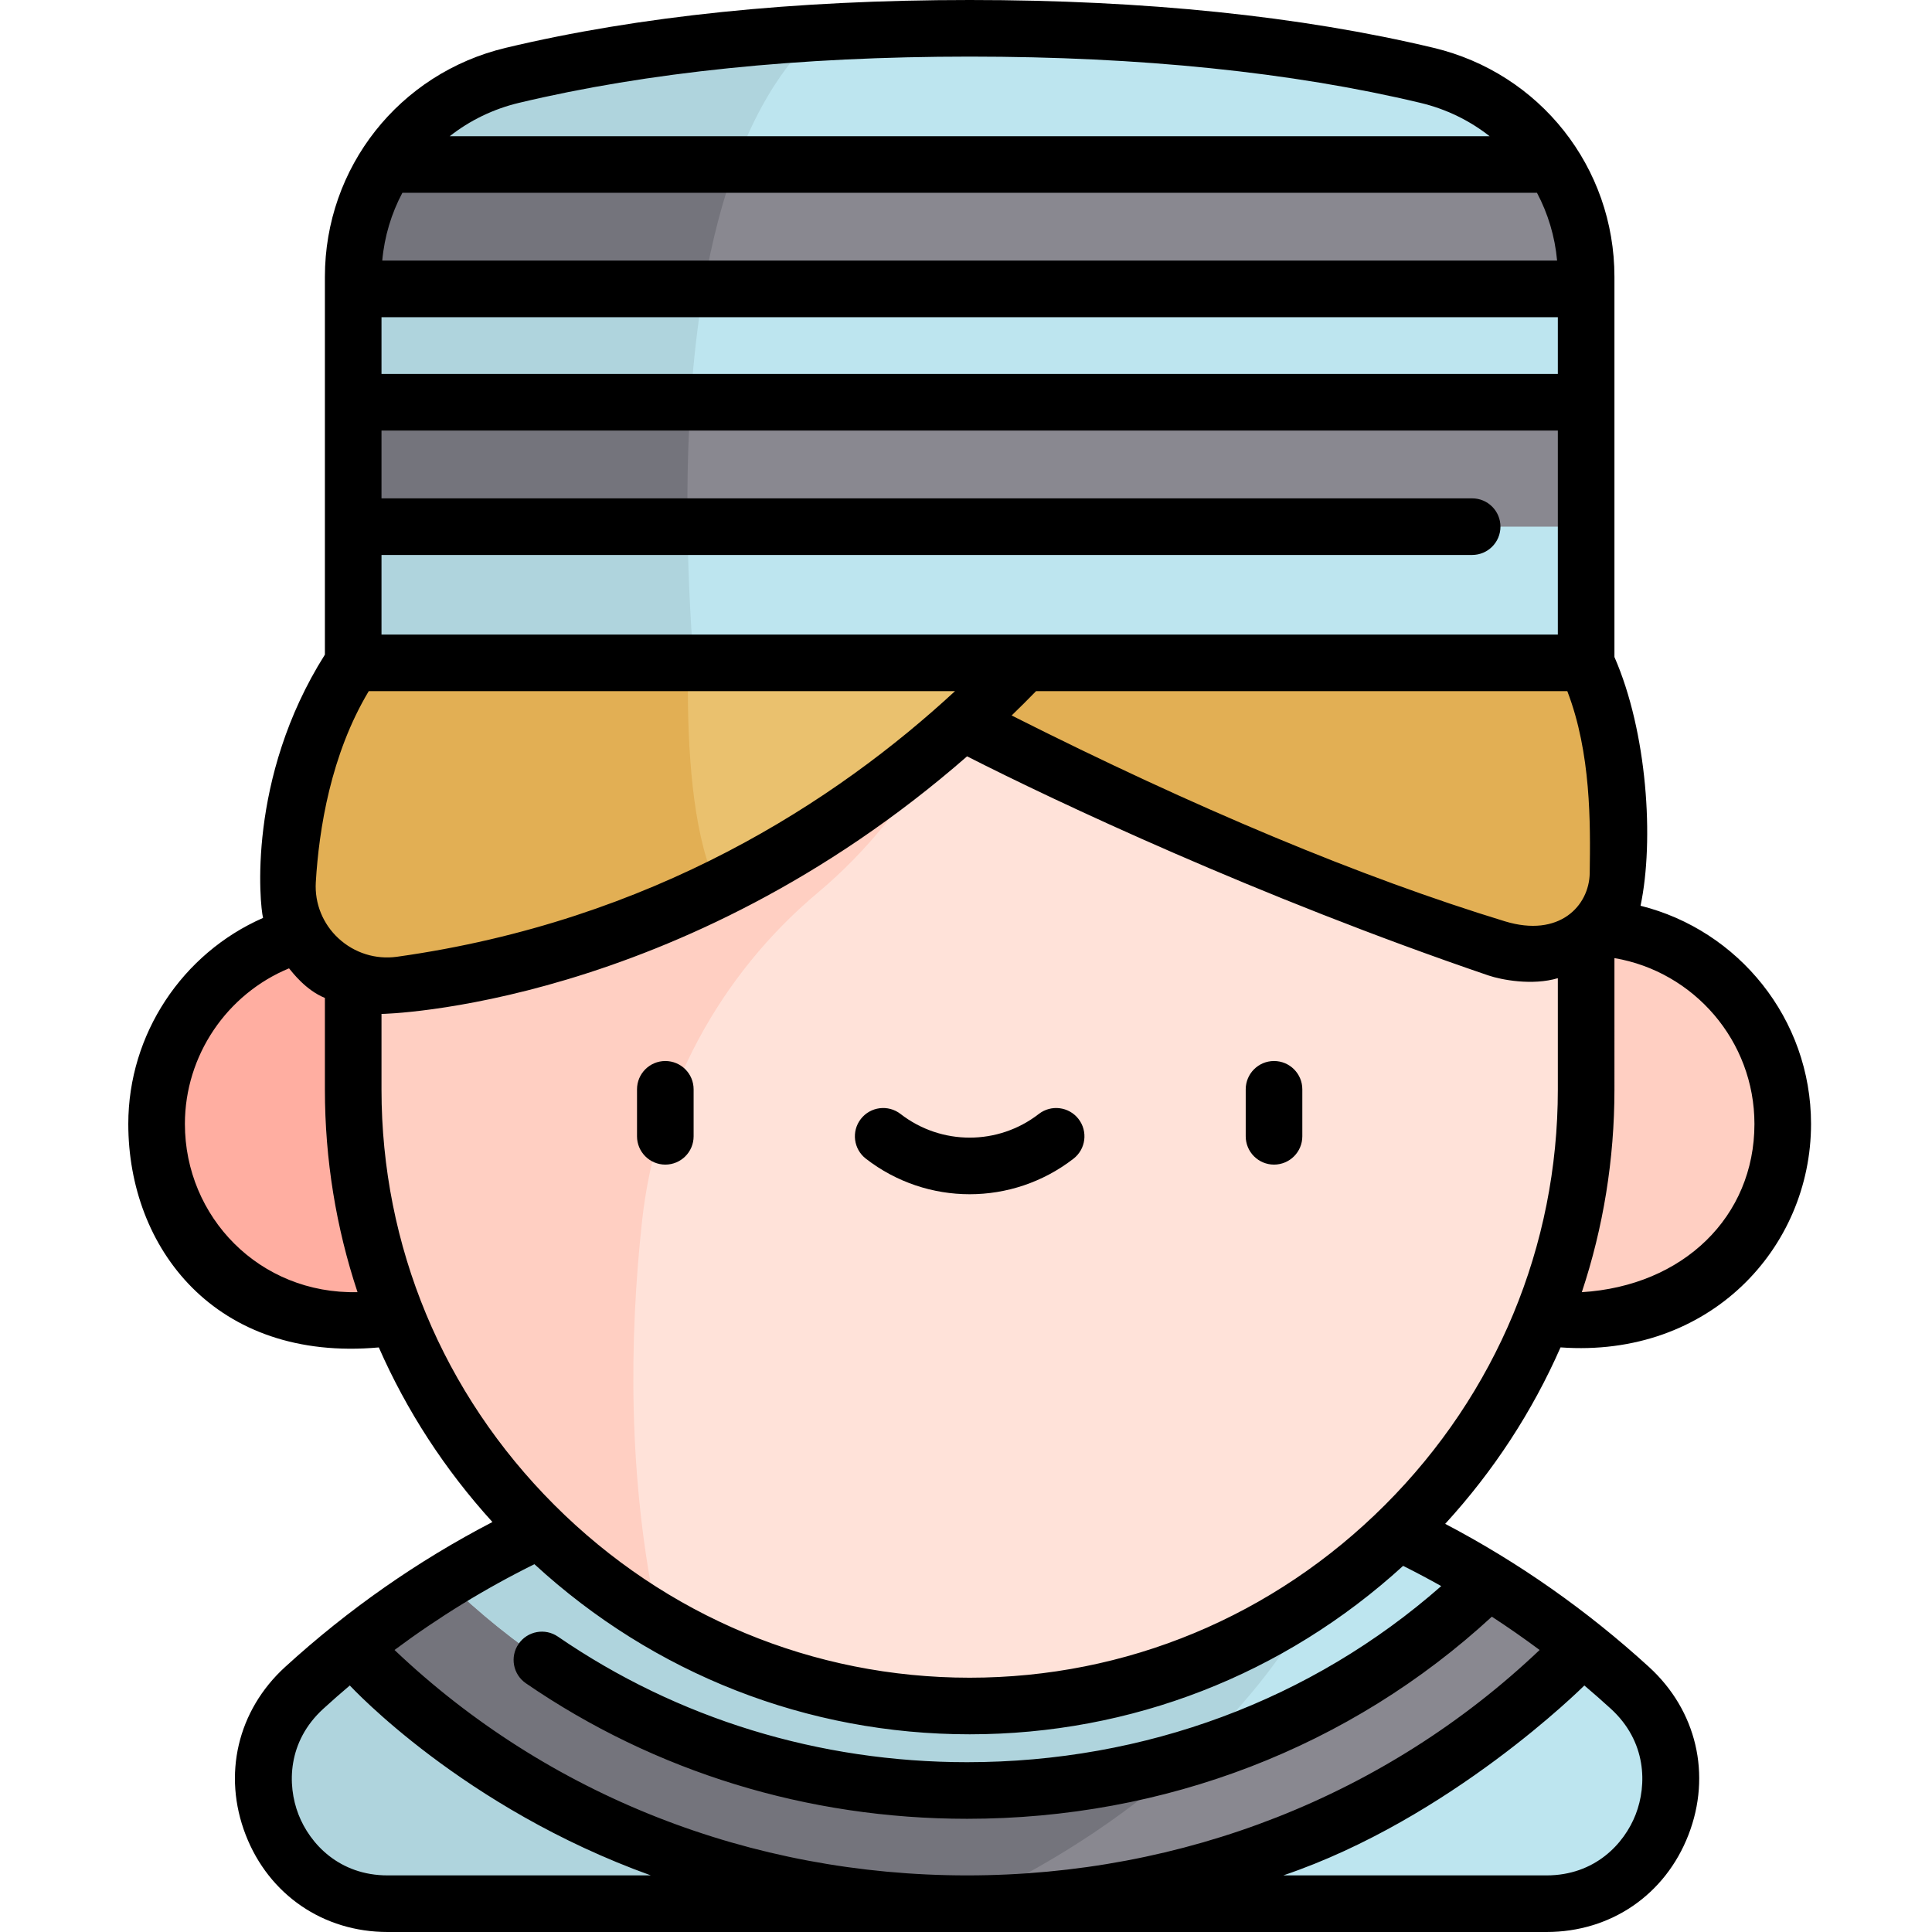 <svg height="512pt" viewBox="-33 0 511 512" width="512pt" xmlns="http://www.w3.org/2000/svg"><path d="m112.207 297.867c0 28.773-23.328 52.102-52.105 52.102-28.773 0-52.102-23.328-52.102-52.102 0-28.777 23.328-52.105 52.102-52.105 28.777 0 52.105 23.328 52.105 52.105zm0 0" fill="#ffaea1"/><path d="m438.945 297.867c0 28.773-23.328 52.102-52.102 52.102-28.777 0-52.105-23.328-52.105-52.102 0-28.777 23.328-52.105 52.105-52.105 28.773 0 52.102 23.328 52.102 52.105zm0 0" fill="#ffcfc2"/><path d="m69.227 504.5h307.117c30.055 0 44.289-36.938 22.094-57.203-35.242-32.184-92.129-65.973-175.652-65.973-83.523 0-140.414 33.789-175.656 65.973-22.191 20.266-7.957 57.203 22.098 57.203zm0 0" fill="#bde5ef"/><path d="m314.52 424.195v-27.535c-26.105-9.344-56.547-15.336-91.734-15.336-83.523 0-140.414 33.789-175.656 65.973-22.195 20.266-7.961 57.203 22.094 57.203h153.562c71.043-32.984 91.734-80.305 91.734-80.305zm0 0" fill="#afd4dd"/><path d="m223.473 452.109c-89.855 0-163.371-73.516-163.371-163.371v-84.781c0-89.855 73.516-163.371 163.371-163.371 89.852 0 163.371 73.516 163.371 163.371v84.781c0 89.855-73.516 163.371-163.371 163.371zm0 0" fill="#ffe2d9"/><path d="m223.473 40.586c-89.852 0-163.371 73.516-163.371 163.371v84.785c0 59.773 32.555 112.328 80.789 140.809-8.164-37.582-7.586-75.254-4.25-105.855 3.703-33.984 20.469-65.262 46.684-87.211 52.797-44.211 68.145-133.441 72.309-192.699-10.406-2.098-21.16-3.199-32.16-3.199zm0 0" fill="#ffcfc2"/><g fill="#57565c"><path d="m304.129 308.633c-4.141 0-7.5-3.359-7.5-7.5v-12.453c0-4.141 3.359-7.5 7.5-7.5 4.145 0 7.5 3.359 7.5 7.5v12.453c0 4.141-3.355 7.5-7.5 7.5zm0 0"/><path d="m142.816 308.633c-4.145 0-7.5-3.359-7.5-7.5v-12.453c0-4.141 3.355-7.5 7.5-7.5 4.145 0 7.5 3.359 7.5 7.5v12.453c0 4.141-3.355 7.5-7.5 7.5zm0 0"/><path d="m223.473 316.484c-9.707 0-19.414-3.141-27.512-9.422-3.273-2.539-3.871-7.25-1.332-10.523 2.539-3.273 7.25-3.871 10.523-1.332 10.785 8.367 25.855 8.367 36.641 0 3.27-2.539 7.984-1.941 10.523 1.332 2.539 3.273 1.941 7.984-1.332 10.523-8.098 6.281-17.805 9.422-27.512 9.422zm0 0"/></g><path d="m386.844 175.664h-326.742v-102.293c0-25.418 17.445-47.5 42.164-53.402 26.625-6.355 66.461-12.469 121.207-12.469 54.75 0 94.582 6.113 121.207 12.469 24.719 5.902 42.164 27.984 42.164 53.402zm0 0" fill="#bde5ef"/><path d="m183.438 8.656c-34.695 2.066-61.535 6.625-81.172 11.312-24.719 5.902-42.164 27.984-42.164 53.398v102.297h90.215c-8.227-110.641 16.047-151.84 33.121-167.008zm0 0" fill="#afd4dd"/><path d="m60.102 106.602h326.742v32.969h-326.742zm0 0" fill="#898890"/><path d="m386.844 73.371c0-10.875-3.203-21.133-8.789-29.777h-309.164c-5.586 8.645-8.789 18.902-8.789 29.777v3.191h326.742zm0 0" fill="#898890"/><path d="m385.871 436.562c-7.523-6.023-15.828-11.957-24.945-17.578-34.969 34.207-83.969 55.516-138.141 55.516s-103.172-21.309-138.141-55.516c-9.121 5.621-17.422 11.555-24.945 17.578 2.039 2.098 4.117 4.172 6.254 6.203 41.934 39.809 97.629 61.734 156.832 61.734s114.898-21.926 156.832-61.734c2.137-2.031 4.215-4.105 6.254-6.203zm0 0" fill="#898890"/><path d="m60.102 139.57h88.598c-.145-11.984.152-22.945.812-32.969h-89.41zm0 0" fill="#74747c"/><path d="m60.102 73.371v3.191h92.852c2.23-13.09 5.188-23.953 8.527-32.969h-92.59c-5.586 8.645-8.789 18.902-8.789 29.777zm0 0" fill="#74747c"/><path d="m112.207 297.867c0 28.773-23.328 52.102-52.105 52.102-28.773 0-52.102-23.328-52.102-52.102 0-28.777 23.328-52.105 52.102-52.105 28.777 0 52.105 23.328 52.105 52.105zm0 0" fill="#ffaea1"/><path d="m438.945 297.867c0 28.773-23.328 52.102-52.102 52.102-28.777 0-52.105-23.328-52.105-52.102 0-28.777 23.328-52.105 52.105-52.105 28.773 0 52.102 23.328 52.102 52.105zm0 0" fill="#ffcfc2"/><path d="m69.227 504.5h307.117c30.055 0 44.289-36.938 22.094-57.203-35.242-32.184-92.129-65.973-175.652-65.973-83.523 0-140.414 33.789-175.656 65.973-22.191 20.266-7.957 57.203 22.098 57.203zm0 0" fill="#bde5ef"/><path d="m314.52 424.195v-27.535c-26.105-9.344-56.547-15.336-91.734-15.336-83.523 0-140.414 33.789-175.656 65.973-22.195 20.266-7.961 57.203 22.094 57.203h153.562c71.043-32.984 91.734-80.305 91.734-80.305zm0 0" fill="#afd4dd"/><path d="m223.473 452.109c-89.855 0-163.371-73.516-163.371-163.371v-84.781c0-89.855 73.516-163.371 163.371-163.371 89.852 0 163.371 73.516 163.371 163.371v84.781c0 89.855-73.516 163.371-163.371 163.371zm0 0" fill="#ffe2d9"/><path d="m223.473 40.586c-89.852 0-163.371 73.516-163.371 163.371v84.785c0 59.773 32.555 112.328 80.789 140.809-8.164-37.582-7.586-75.254-4.25-105.855 3.703-33.984 20.469-65.262 46.684-87.211 52.797-44.211 68.145-133.441 72.309-192.699-10.406-2.098-21.16-3.199-32.16-3.199zm0 0" fill="#ffcfc2"/><path d="m129.477 139.57s124.414 78.34 233.629 111.754c15.219 4.656 31.168-3.605 32.172-19.488 1.062-16.809-.055-38.078-8.434-56.172zm0 0" fill="#e2af54"/><path d="m281.602 115.871s-59.793 124.234-208.84 145.105c-16.465 2.309-31.039-11.016-30.059-27.613 1.039-17.551 5.211-39.586 17.398-57.699zm0 0" fill="#eac16e"/><path d="m150.16 151.355-90.059 24.309c-12.188 18.113-16.359 40.148-17.398 57.699-.98 16.598 13.594 29.922 30.059 27.613 32.066-4.488 59.996-13.762 84.094-25.555-12.559-24.402-6.695-84.066-6.695-84.066zm0 0" fill="#e2af54"/><path d="m386.844 175.664h-326.742v-102.293c0-25.418 17.445-47.5 42.164-53.402 26.625-6.355 66.461-12.469 121.207-12.469 54.75 0 94.582 6.113 121.207 12.469 24.719 5.902 42.164 27.984 42.164 53.402zm0 0" fill="#bde5ef"/><path d="m183.438 8.656c-34.695 2.066-61.535 6.625-81.172 11.312-24.719 5.902-42.164 27.984-42.164 53.398v102.297h90.215c-8.227-110.641 16.047-151.84 33.121-167.008zm0 0" fill="#afd4dd"/><path d="m60.102 106.602h326.742v32.969h-326.742zm0 0" fill="#898890"/><path d="m386.844 73.371c0-10.875-3.203-21.133-8.789-29.777h-309.164c-5.586 8.645-8.789 18.902-8.789 29.777v3.191h326.742zm0 0" fill="#898890"/><path d="m385.871 436.562c-7.523-6.023-15.828-11.957-24.945-17.578-34.969 34.207-83.969 55.516-138.141 55.516s-103.172-21.309-138.141-55.516c-9.121 5.621-17.422 11.555-24.945 17.578 2.039 2.098 4.117 4.172 6.254 6.203 41.934 39.809 97.629 61.734 156.832 61.734s114.898-21.926 156.832-61.734c2.137-2.031 4.215-4.105 6.254-6.203zm0 0" fill="#898890"/><path d="m60.102 139.57h88.598c-.145-11.984.152-22.945.812-32.969h-89.41zm0 0" fill="#74747c"/><path d="m60.102 73.371v3.191h92.852c2.23-13.09 5.188-23.953 8.527-32.969h-92.59c-5.586 8.645-8.789 18.902-8.789 29.777zm0 0" fill="#74747c"/><path d="m222.785 474.5c-54.172 0-103.172-21.309-138.141-55.516-9.121 5.621-17.422 11.555-24.945 17.578 2.039 2.098 4.117 4.172 6.254 6.203 41.934 39.809 97.629 61.734 156.832 61.734 25.883-12.016 45.066-25.926 59.016-38.766-18.605 5.695-38.43 8.766-59.016 8.766zm0 0" fill="#74747c"/><path d="m304.129 308.633c4.145 0 7.5-3.359 7.5-7.5v-12.453c0-4.141-3.355-7.5-7.5-7.5-4.141 0-7.5 3.359-7.5 7.5v12.453c0 4.141 3.359 7.5 7.5 7.5zm0 0"/><path d="m142.816 281.18c-4.145 0-7.5 3.359-7.5 7.5v12.453c0 4.141 3.355 7.5 7.5 7.5 4.145 0 7.5-3.359 7.5-7.5v-12.453c0-4.141-3.355-7.5-7.5-7.5zm0 0"/><path d="m241.793 295.211c-10.785 8.363-25.852 8.363-36.641 0-3.273-2.539-7.984-1.945-10.523 1.328-2.539 3.273-1.941 7.984 1.332 10.523 8.098 6.281 17.805 9.422 27.512 9.422 9.707 0 19.414-3.141 27.516-9.422 3.273-2.539 3.867-7.25 1.328-10.523-2.539-3.273-7.25-3.867-10.523-1.328zm0 0"/><path d="m446.445 297.867c0-27.895-19.262-51.363-45.184-57.832 3.656-17.359 1.777-46.047-6.918-65.918v-100.746c0-29-19.707-53.961-47.922-60.695-35.227-8.41-76.594-12.676-122.949-12.676-46.355 0-87.723 4.266-122.945 12.676-28.219 6.734-47.926 31.695-47.926 60.695v100.113c-20.746 32.812-17.238 66.441-16.387 69.773-21.375 9.375-35.715 30.781-35.715 54.609 0 32.863 23.07 63.125 66.391 59.215 7.363 16.762 17.473 32.371 30.109 46.27-19.801 10.281-38.242 23.168-54.93 38.406-12.625 11.531-16.633 28.586-10.457 44.508 6.156 15.875 20.57 25.734 37.613 25.734h307.117c17.043 0 31.457-9.859 37.613-25.734 6.176-15.922 2.168-32.977-10.461-44.508-16.426-15-34.555-27.723-54.004-37.922 12.848-14.023 23.117-29.801 30.566-46.766 39.5 2.867 66.387-26.34 66.387-59.203zm-52.102-43.961c21.035 3.578 37.102 21.922 37.102 43.961 0 24.594-18.891 42.926-45.746 44.574 5.688-17.117 8.645-35.191 8.645-53.703zm-6.551-22.547c-.129 8.738-8.078 17.195-22.492 12.793-38.043-11.621-81.969-29.973-130.707-54.543 2.25-2.172 4.406-4.324 6.469-6.445h140.793c6.309 16.414 6.129 34.98 5.938 48.195zm-283.785-204.094c34.086-8.141 74.281-12.266 119.465-12.266s85.379 4.125 119.465 12.266c6.863 1.637 13.062 4.703 18.32 8.828h-275.57c5.258-4.125 11.457-7.191 18.32-8.828zm-30.875 23.828h300.68c2.902 5.469 4.758 11.551 5.336 17.969h-311.348c.574-6.418 2.43-12.5 5.332-17.969zm-5.531 32.969h311.742v15.039h-311.742zm0 63.008h289.035c4.141 0 7.5-3.355 7.5-7.5 0-4.141-3.359-7.5-7.5-7.5h-289.035v-17.969h311.742v54.062h-311.742zm-52.102 150.797c0-18.156 11.121-34.438 27.598-41.246.914 1.082 4.391 5.758 9.504 7.844v24.273c0 18.508 2.957 36.586 8.645 53.699-26.031.582-45.746-19.977-45.746-44.57zm40.719-49.176c-4.164-3.84-6.359-9.266-6.027-14.887.832-14.059 3.977-33.863 14.031-50.641h155.363c-31.473 29.105-80.066 60.891-147.863 70.387-5.652.789-11.301-.98-15.504-4.859zm13.008 248.309c-12.801 0-20.598-8.348-23.629-16.156-3.043-7.852-2.914-19.332 6.59-28.008 2.301-2.105 4.641-4.156 7.012-6.164.535.523 29.98 32.406 79.781 50.328zm324.156-44.164c9.5 8.676 9.633 20.156 6.59 28.008-3.031 7.809-10.828 16.156-23.629 16.156h-69.754c44.273-15.004 79.242-49.805 79.781-50.328 2.371 2.008 4.711 4.059 7.012 6.164zm-31.531-24.398c4.305 2.801 8.527 5.746 12.664 8.824-.023.02-.043.043-.066.062-40.531 38.484-94.395 59.676-151.664 59.676-57.273 0-111.137-21.191-151.668-59.676-.02-.02-.043-.043-.062-.062 11.684-8.703 24.078-16.312 37.074-22.734 31.664 29.121 72.336 45.082 115.344 45.082 42.789 0 83.27-15.793 114.867-44.637 3.41 1.703 6.777 3.492 10.102 5.355-34.293 30.164-78.531 46.672-125.656 46.672-39.23 0-76.727-11.508-108.43-33.277-3.414-2.344-8.082-1.477-10.426 1.934-2.348 3.418-1.48 8.086 1.934 10.43 34.215 23.496 74.645 35.914 116.922 35.914 52.422 0 101.562-18.98 139.066-53.562zm17.492-139.699c0 41.457-16.266 80.547-45.793 110.078-29.531 29.531-68.625 45.793-110.078 45.793s-80.547-16.262-110.078-45.793c-29.527-29.531-45.793-68.621-45.793-110.078v-20.035c.484.02 78.848-1.602 155.188-68.266 23.18 11.805 77.059 37.23 138.121 58.055 3.488 1.191 11.703 2.746 18.434.738zm0 0"/></svg>